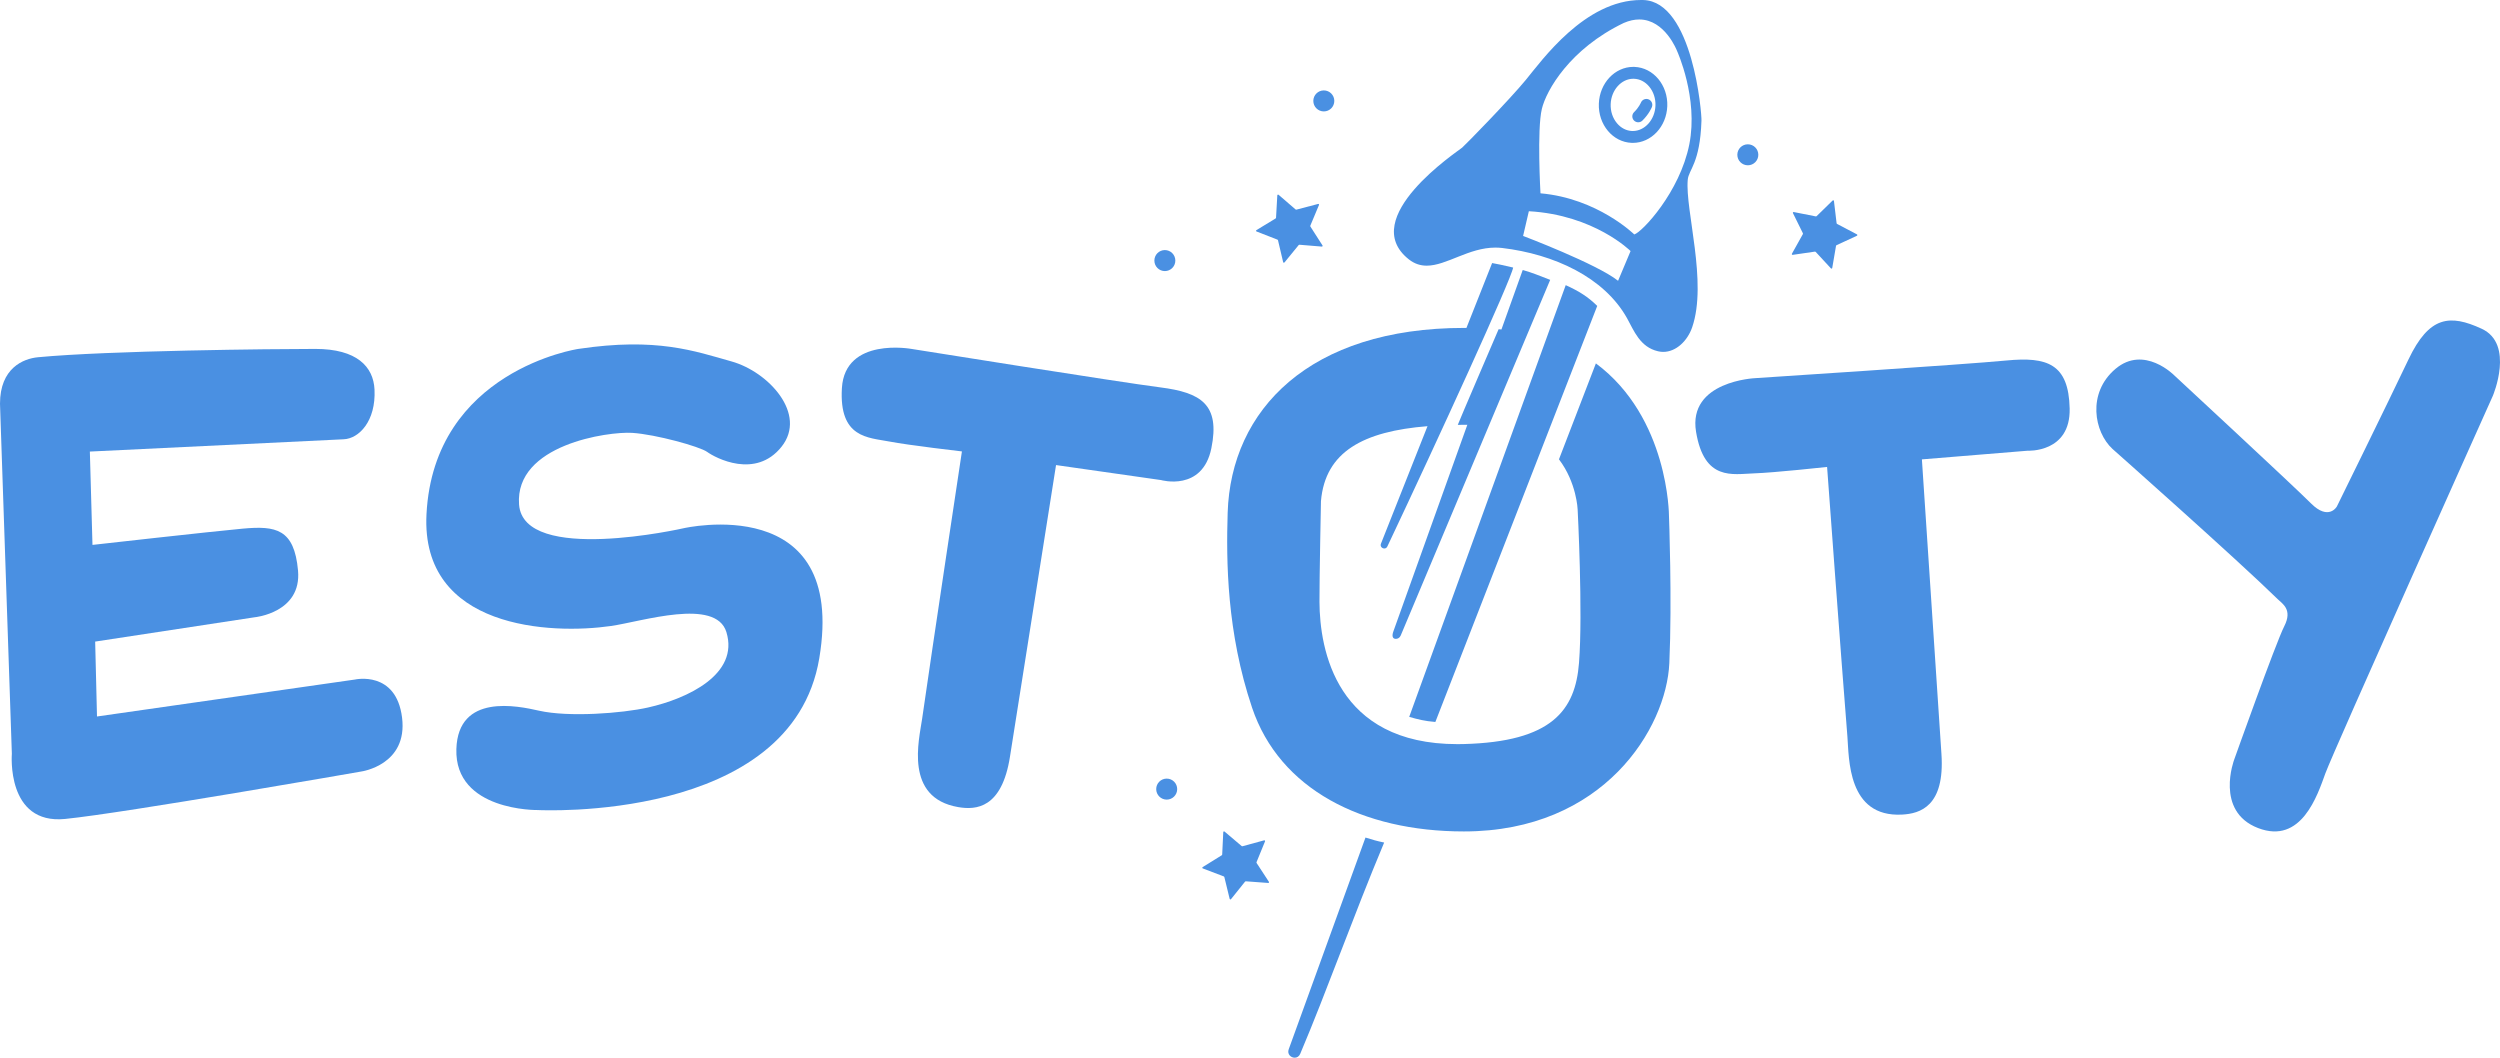 <svg width="104" height="44" viewBox="0 0 104 44" fill="none" xmlns="http://www.w3.org/2000/svg" class="styled__StyledLogo-sc-1lwe8ui-0 bwVFzd"><path d="M0 16.794L0.493 31.354C0.493 31.354 0.246 34.315 2.711 34.068C5.175 33.821 15.032 32.094 15.032 32.094C15.032 32.094 16.972 31.827 16.726 29.852C16.48 27.878 14.765 28.269 14.765 28.269L4.035 29.806L3.959 26.69L10.596 25.678C10.596 25.678 12.557 25.493 12.398 23.734C12.241 21.997 11.474 21.868 10.103 21.991C8.852 22.104 3.847 22.668 3.847 22.668L3.738 18.785L14.298 18.274C14.931 18.247 15.642 17.524 15.58 16.207C15.535 15.251 14.843 14.515 13.118 14.515C11.393 14.515 4.507 14.583 1.581 14.861C0.968 14.919 0 15.313 0 16.794Z" fill="#4a90e2"></path><path d="M24.057 14.515C24.057 14.515 18.051 15.408 17.742 21.39C17.496 26.172 22.925 26.402 25.42 26.041C26.716 25.853 29.776 24.856 30.218 26.295C30.756 28.051 28.606 29.061 26.963 29.431C25.872 29.677 23.657 29.843 22.424 29.565C21.53 29.363 19.057 28.835 18.985 31.159C18.905 33.749 22.363 33.698 22.363 33.698C22.363 33.698 32.931 34.26 34.082 27.385C35.253 20.393 28.431 21.976 28.431 21.976C28.431 21.976 21.778 23.488 21.593 20.989C21.408 18.491 25.31 17.946 26.295 18.007C27.281 18.069 29.113 18.578 29.417 18.799C29.762 19.05 31.434 19.941 32.513 18.583C33.59 17.226 31.973 15.468 30.433 15.036C28.893 14.604 27.322 14.026 24.057 14.515Z" fill="#4a90e2"></path><path d="M40.016 18.779C40.016 18.779 38.79 26.899 38.36 29.904C38.233 30.788 37.611 33.187 39.859 33.575C40.599 33.703 41.676 33.636 42.015 31.477C42.43 28.831 43.931 19.347 43.931 19.347L48.299 19.971C48.299 19.971 50.024 20.465 50.393 18.645C50.763 16.825 49.962 16.331 48.268 16.115C46.574 15.899 37.918 14.515 37.918 14.515C37.918 14.515 35.15 14.006 35.023 16.146C34.9 18.228 36.116 18.197 36.994 18.367C37.813 18.525 40.016 18.779 40.016 18.779Z" fill="#4a90e2"></path><path d="M76.007 19.425C76.007 19.425 76.607 27.615 76.852 30.64C76.924 31.531 76.847 34.007 79.125 33.887C79.876 33.848 80.911 33.544 80.764 31.364C80.584 28.691 79.951 19.11 79.951 19.11L84.348 18.75C84.348 18.75 86.139 18.849 86.098 16.992C86.056 15.135 85.165 14.832 83.465 14.997C81.766 15.162 73.019 15.731 73.019 15.731C73.019 15.731 70.206 15.849 70.556 17.964C70.896 20.021 72.076 19.721 72.969 19.692C73.803 19.665 76.007 19.425 76.007 19.425Z" fill="#4a90e2"></path><path d="M87.88 18.676C87.88 18.676 93.044 23.252 94.749 24.922C94.948 25.117 95.38 25.354 95.027 26.048C94.674 26.739 92.942 31.601 92.942 31.601C92.942 31.601 92.126 33.747 93.933 34.446C95.74 35.145 96.408 33.076 96.736 32.171C97.064 31.266 103.703 16.465 103.703 16.465C103.703 16.465 104.616 14.316 103.241 13.678C101.915 13.064 101.053 13.142 100.191 14.957C99.329 16.773 97.213 21.071 97.213 21.071C97.213 21.071 96.874 21.679 96.135 20.939C95.396 20.198 90.447 15.613 90.447 15.613C90.447 15.613 89.195 14.338 88.004 15.345C86.813 16.353 87.117 17.974 87.88 18.676Z" fill="#4a90e2"></path><path d="M55.071 4.635C55.312 4.635 55.507 4.44 55.507 4.198C55.507 3.957 55.312 3.761 55.071 3.761C54.83 3.761 54.634 3.957 54.634 4.198C54.634 4.44 54.83 4.635 55.071 4.635Z" fill="#4a90e2"></path><path d="M72.71 6.003C72.469 6.003 72.273 6.198 72.273 6.439C72.273 6.681 72.469 6.876 72.71 6.876C72.951 6.876 73.146 6.681 73.146 6.439C73.146 6.198 72.951 6.003 72.71 6.003Z" fill="#4a90e2"></path><path d="M48.458 11.277C48.699 11.277 48.894 11.082 48.894 10.84C48.894 10.599 48.699 10.403 48.458 10.403C48.217 10.403 48.022 10.599 48.022 10.84C48.022 11.082 48.217 11.277 48.458 11.277Z" fill="#4a90e2"></path><path d="M48.535 32.39C48.294 32.39 48.098 32.585 48.098 32.827C48.098 33.068 48.294 33.264 48.535 33.264C48.776 33.264 48.971 33.068 48.971 32.827C48.971 32.585 48.776 32.39 48.535 32.39Z" fill="#4a90e2"></path><path d="M53.145 9.97L53.164 9.992L53.379 10.905C53.382 10.921 53.396 10.93 53.41 10.93C53.418 10.93 53.427 10.926 53.434 10.918L54.027 10.192L54.054 10.181L54.987 10.258C54.988 10.258 54.989 10.258 54.99 10.258C55.014 10.258 55.03 10.231 55.016 10.21L54.51 9.421L54.508 9.391L54.87 8.526C54.879 8.505 54.862 8.483 54.841 8.483C54.838 8.483 54.836 8.483 54.833 8.484L53.927 8.722L53.898 8.715L53.189 8.103C53.183 8.098 53.175 8.095 53.168 8.095C53.153 8.095 53.138 8.107 53.136 8.125L53.083 9.061L53.068 9.087L52.267 9.573C52.245 9.587 52.248 9.62 52.272 9.63L53.145 9.97Z" fill="#4a90e2"></path><path d="M77.249 9.75L76.42 9.314L76.403 9.29L76.292 8.359C76.29 8.341 76.276 8.331 76.261 8.331C76.253 8.331 76.245 8.334 76.239 8.34L75.568 8.995L75.54 9.003L74.621 8.821C74.619 8.821 74.617 8.82 74.615 8.82C74.593 8.82 74.576 8.844 74.587 8.866L75.002 9.707L75.001 9.736L74.544 10.555C74.532 10.577 74.548 10.602 74.571 10.602C74.573 10.602 74.575 10.602 74.576 10.602L75.503 10.467L75.531 10.477L76.167 11.165C76.174 11.172 76.182 11.175 76.19 11.175C76.205 11.175 76.219 11.165 76.221 11.149L76.379 10.224L76.397 10.201L77.248 9.807C77.271 9.796 77.272 9.763 77.249 9.75Z" fill="#4a90e2"></path><path d="M52.273 35.898L52.27 35.869L52.625 35.001C52.633 34.979 52.617 34.957 52.596 34.957C52.593 34.957 52.59 34.958 52.587 34.958L51.683 35.205L51.655 35.198L50.94 34.592C50.934 34.587 50.926 34.585 50.919 34.585C50.904 34.585 50.889 34.597 50.888 34.615L50.843 35.552L50.828 35.577L50.031 36.071C50.009 36.084 50.012 36.118 50.037 36.127L50.912 36.46L50.932 36.482L51.154 37.393C51.158 37.408 51.172 37.417 51.185 37.417C51.194 37.417 51.203 37.413 51.21 37.405L51.796 36.674L51.823 36.662L52.757 36.731C52.758 36.732 52.759 36.732 52.76 36.732C52.784 36.732 52.8 36.704 52.786 36.683L52.273 35.898Z" fill="#4a90e2"></path><path d="M70.276 6.003C69.882 7.993 68.309 9.66 67.986 9.753C67.986 9.753 66.457 8.249 64.084 8.042C64.084 8.042 63.933 5.39 64.142 4.527C64.326 3.761 65.302 2.034 67.55 0.954C67.784 0.853 67.998 0.81 68.192 0.81C69.271 0.81 69.768 2.126 69.768 2.126C69.768 2.126 70.658 4.075 70.276 6.003ZM67.312 11.681C66.431 10.979 63.361 9.815 63.361 9.815L63.6 8.787C66.326 8.941 67.832 10.444 67.832 10.444L67.312 11.681ZM68.359 0.001C68.328 0 68.297 8.22527e-05 68.267 8.22527e-05C65.931 8.22527e-05 64.143 2.512 63.474 3.324C62.797 4.147 60.989 5.998 60.825 6.142C60.661 6.285 56.433 9.068 58.607 10.789C58.848 10.979 59.094 11.052 59.351 11.052C59.763 11.052 60.2 10.864 60.672 10.676C61.145 10.488 61.653 10.3 62.207 10.3C62.3 10.3 62.393 10.305 62.489 10.316C64.645 10.573 66.729 11.53 67.684 13.236C67.971 13.75 68.218 14.44 68.978 14.614C69.049 14.631 69.12 14.639 69.19 14.639C69.727 14.639 70.201 14.178 70.394 13.617C71.041 11.735 70.097 8.743 70.21 7.478C70.247 7.055 70.723 6.8 70.781 5.02C70.798 4.75 70.423 0.06 68.359 0.001Z" fill="#4a90e2"></path><path d="M67.926 5.45L67.896 5.45C67.657 5.441 67.433 5.326 67.266 5.126C67.086 4.912 66.993 4.629 67.004 4.329C67.026 3.748 67.448 3.276 67.945 3.276L67.975 3.277C68.215 3.285 68.438 3.4 68.605 3.6C68.785 3.815 68.878 4.098 68.867 4.397C68.845 4.978 68.423 5.45 67.926 5.45ZM67.993 2.783L67.945 2.782C67.18 2.782 66.543 3.456 66.512 4.311C66.48 5.183 67.091 5.914 67.878 5.943L67.926 5.944C68.691 5.944 69.328 5.27 69.359 4.415C69.391 3.543 68.78 2.812 67.993 2.783Z" fill="#4a90e2"></path><path d="M68.261 4.271L68.261 4.27C68.258 4.278 68.174 4.474 67.979 4.664C67.881 4.759 67.879 4.916 67.974 5.013C68.07 5.111 68.225 5.112 68.323 5.017C68.603 4.742 68.71 4.474 68.719 4.453C68.769 4.327 68.707 4.183 68.58 4.133C68.454 4.083 68.312 4.145 68.261 4.271Z" fill="#4a90e2"></path><path d="M53.61 43.652C53.538 43.853 53.699 44 53.86 44C53.95 44 54.041 43.953 54.088 43.842C55.202 41.212 56.281 38.151 57.581 35.05C57.244 34.979 57.116 34.938 56.804 34.842L53.61 43.652Z" fill="#4a90e2"></path><path d="M65.134 11.862L58.623 29.823C59.004 29.929 59.249 29.995 59.711 30.034L66.445 12.726C66.065 12.351 65.693 12.116 65.134 11.862Z" fill="#4a90e2"></path><path d="M63.345 11.233L62.46 13.706C62.421 13.702 62.382 13.699 62.342 13.696C62.342 13.696 60.632 17.674 60.644 17.674C60.775 17.672 60.907 17.671 61.041 17.671L57.963 26.27C57.899 26.448 57.924 26.577 58.066 26.577C58.147 26.577 58.228 26.535 58.27 26.436L64.488 11.642C64.052 11.474 63.733 11.339 63.345 11.233Z" fill="#4a90e2"></path><path d="M69.429 21.452C69.429 21.452 69.425 17.372 66.389 15.117L64.853 19.108C65.592 20.081 65.63 21.195 65.63 21.195C65.63 21.195 65.852 25.459 65.687 27.575C65.533 29.549 64.562 30.859 60.882 30.953C60.796 30.955 60.711 30.956 60.628 30.956C55.586 30.956 54.9 27.028 54.89 25.04C54.886 24.113 54.952 20.845 54.952 20.845C55.13 18.781 56.73 17.942 59.384 17.729L57.448 22.616C57.402 22.73 57.495 22.817 57.588 22.817C57.637 22.817 57.686 22.793 57.714 22.733C59.836 18.245 62.869 11.626 62.947 11.13C62.532 11.029 62.213 10.968 62.072 10.943L61.004 13.641C60.975 13.641 60.946 13.641 60.918 13.641C54.472 13.64 51.205 17.048 51.071 21.328C51.008 23.355 51.032 26.307 52.087 29.441C53.227 32.827 56.661 34.588 60.897 34.588C66.719 34.588 69.322 30.286 69.444 27.59C69.563 24.968 69.429 21.452 69.429 21.452Z" fill="#4a90e2"></path></svg>